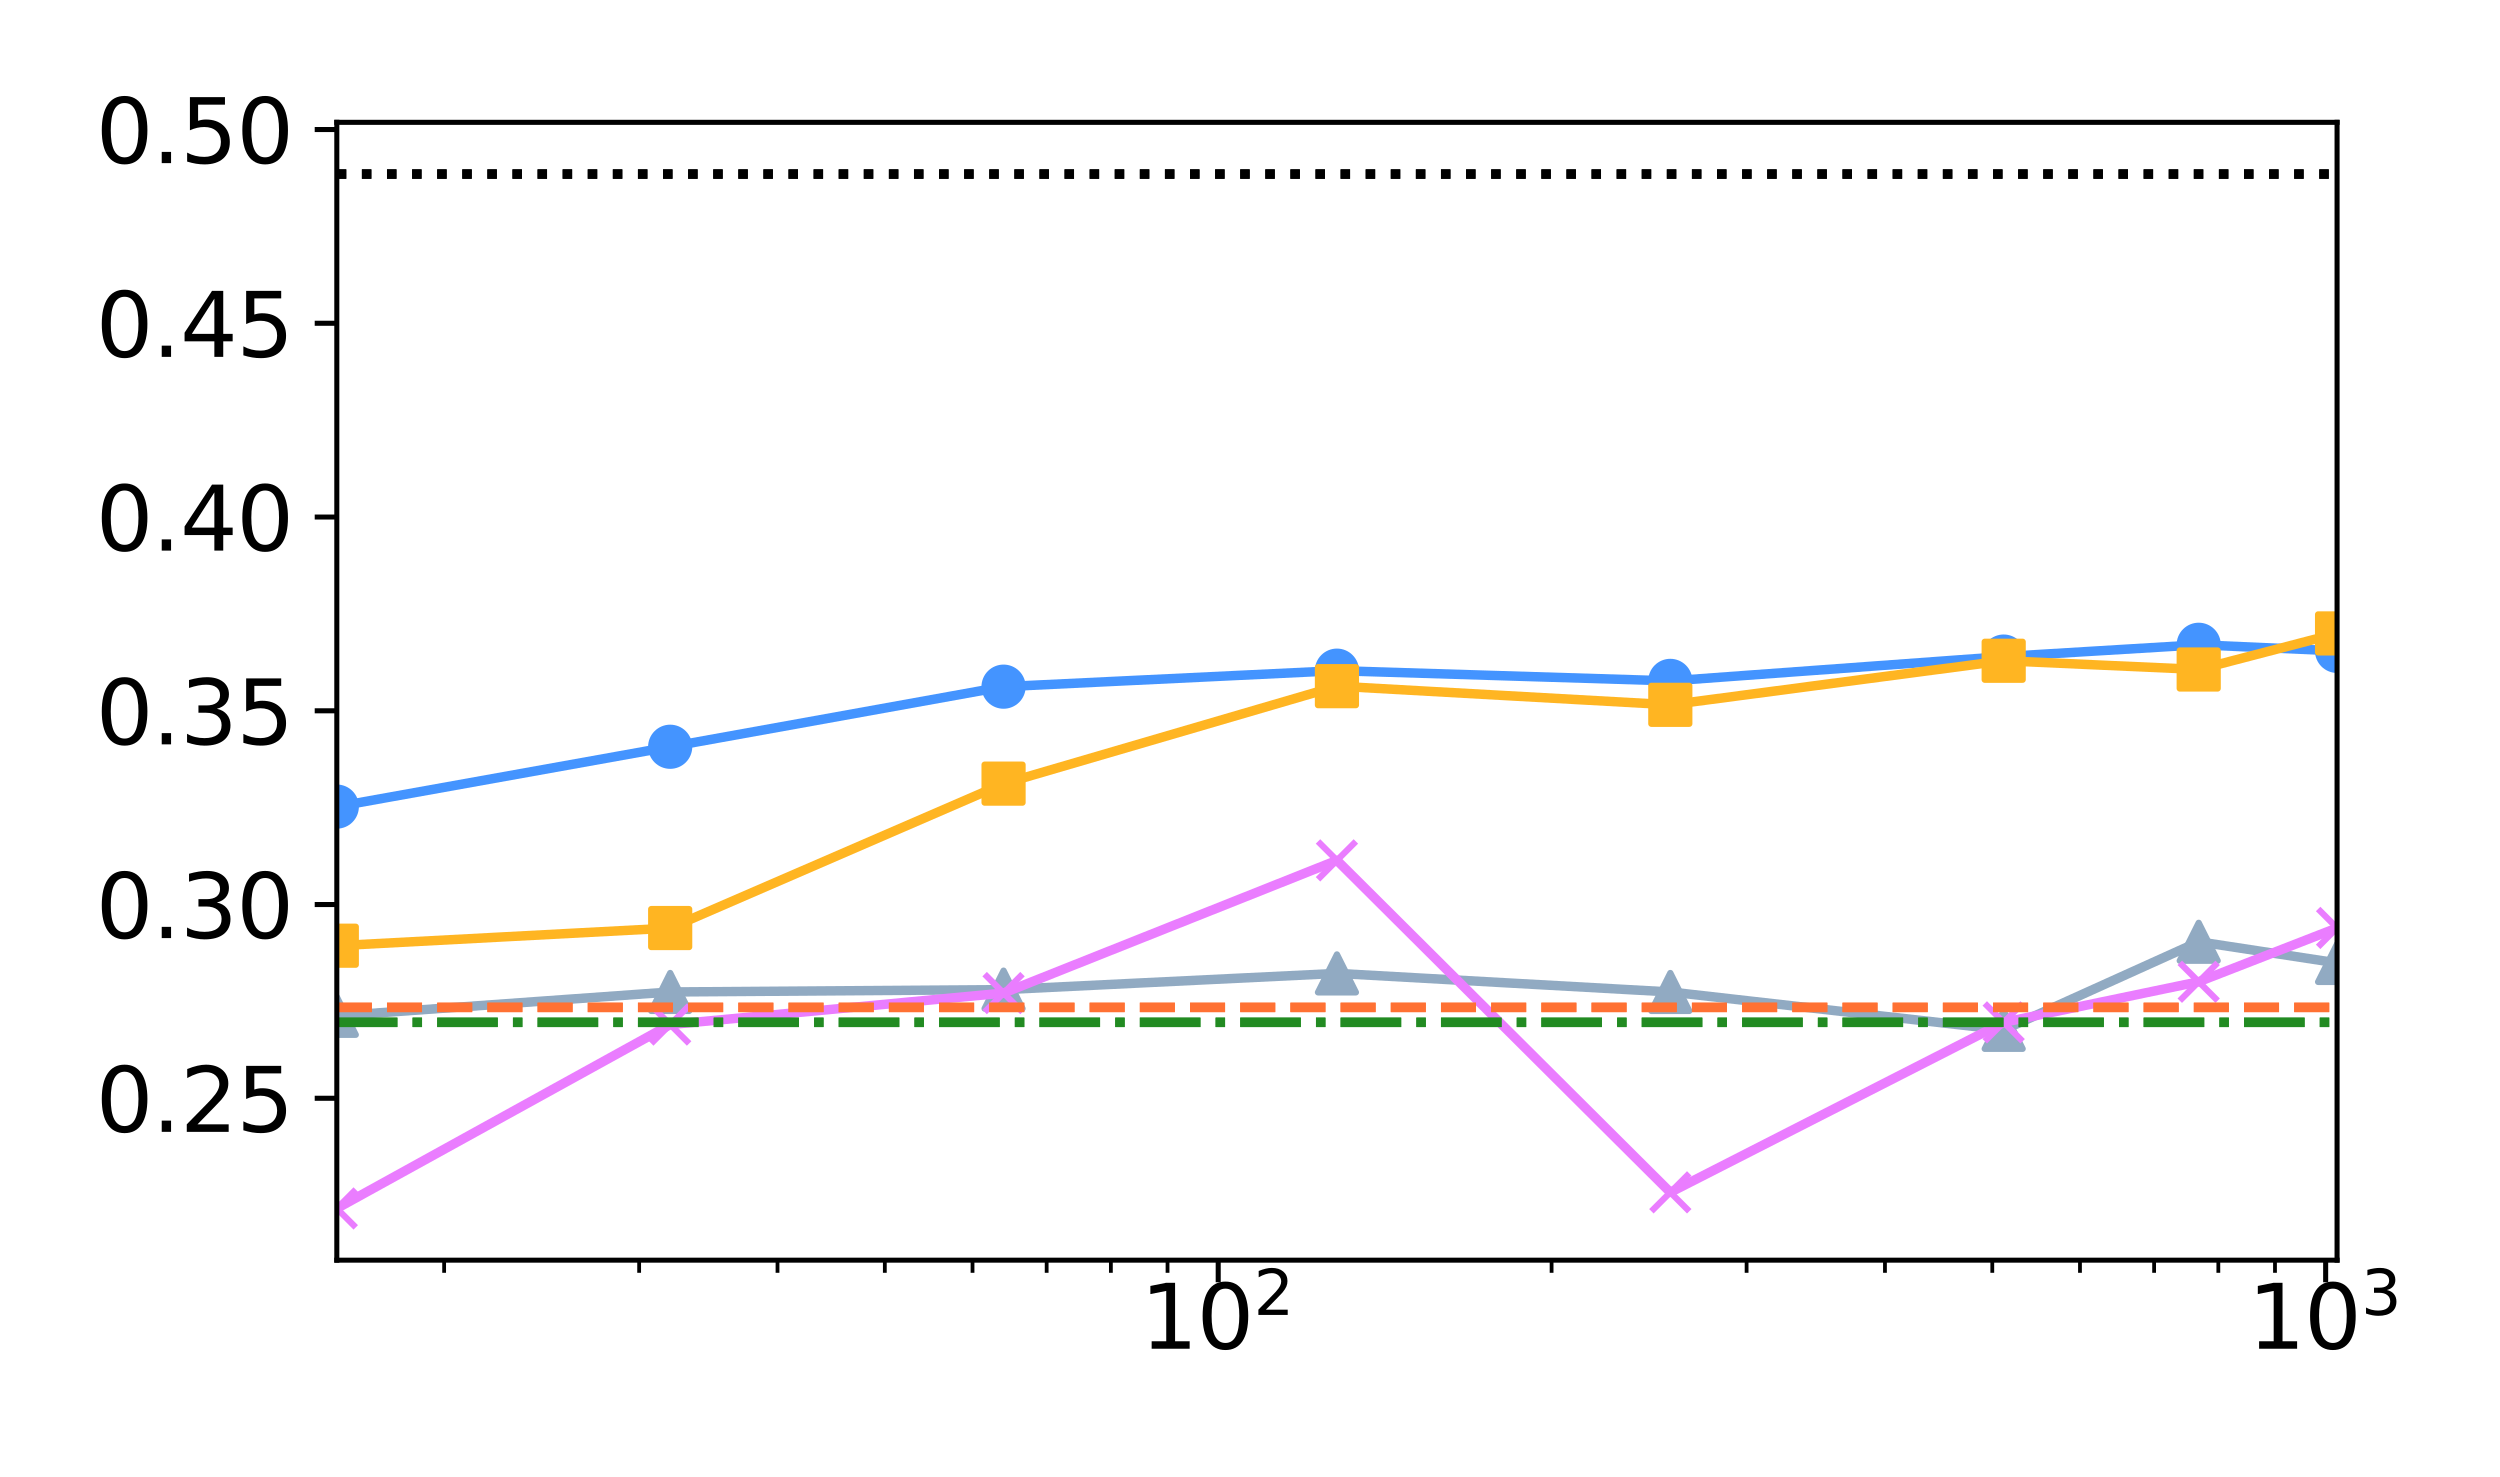 <?xml version="1.0" encoding="utf-8" standalone="no"?>
<!DOCTYPE svg PUBLIC "-//W3C//DTD SVG 1.1//EN"
  "http://www.w3.org/Graphics/SVG/1.1/DTD/svg11.dtd">
<svg xmlns:xlink="http://www.w3.org/1999/xlink" width="396pt" height="234pt" viewBox="0 0 396 234" xmlns="http://www.w3.org/2000/svg" version="1.1">
 <defs>
  <style type="text/css">*{stroke-linejoin: round; stroke-linecap: butt}</style>
 </defs>
 <g id="figure_1">
  <g id="patch_1">
   <path d="M 0 234 
L 396 234 
L 396 0 
L 0 0 
z
" style="fill: #ffffff"/>
  </g>
  <g id="axes_1">
   <g id="patch_2">
    <path d="M 53.35 199.612 
L 370.191 199.612 
L 370.191 19.379 
L 53.35 19.379 
z
" style="fill: #ffffff"/>
   </g>
   <g id="matplotlib.axis_1">
    <g id="xtick_1">
     <g id="line2d_1">
      <defs>
       <path id="mc114d50d7d" d="M 0 0 
L 0 3.5 
" style="stroke: #000000; stroke-width: 0.8"/>
      </defs>
      <g>
       <use xlink:href="#mc114d50d7d" x="192.964" y="199.612" style="stroke: #000000; stroke-width: 0.8"/>
      </g>
     </g>
     <g id="text_1">
      <!-- $\mathdefault{10^{2}}$ -->
      <g transform="translate(180.644 213.75) scale(0.14 -0.14)">
       <defs>
        <path id="DejaVuSans-31" d="M 794 531 
L 1825 531 
L 1825 4091 
L 703 3866 
L 703 4441 
L 1819 4666 
L 2450 4666 
L 2450 531 
L 3481 531 
L 3481 0 
L 794 0 
L 794 531 
z
" transform="scale(0.016)"/>
        <path id="DejaVuSans-30" d="M 2034 4250 
Q 1547 4250 1301 3770 
Q 1056 3291 1056 2328 
Q 1056 1369 1301 889 
Q 1547 409 2034 409 
Q 2525 409 2770 889 
Q 3016 1369 3016 2328 
Q 3016 3291 2770 3770 
Q 2525 4250 2034 4250 
z
M 2034 4750 
Q 2819 4750 3233 4129 
Q 3647 3509 3647 2328 
Q 3647 1150 3233 529 
Q 2819 -91 2034 -91 
Q 1250 -91 836 529 
Q 422 1150 422 2328 
Q 422 3509 836 4129 
Q 1250 4750 2034 4750 
z
" transform="scale(0.016)"/>
        <path id="DejaVuSans-32" d="M 1228 531 
L 3431 531 
L 3431 0 
L 469 0 
L 469 531 
Q 828 903 1448 1529 
Q 2069 2156 2228 2338 
Q 2531 2678 2651 2914 
Q 2772 3150 2772 3378 
Q 2772 3750 2511 3984 
Q 2250 4219 1831 4219 
Q 1534 4219 1204 4116 
Q 875 4013 500 3803 
L 500 4441 
Q 881 4594 1212 4672 
Q 1544 4750 1819 4750 
Q 2544 4750 2975 4387 
Q 3406 4025 3406 3419 
Q 3406 3131 3298 2873 
Q 3191 2616 2906 2266 
Q 2828 2175 2409 1742 
Q 1991 1309 1228 531 
z
" transform="scale(0.016)"/>
       </defs>
       <use xlink:href="#DejaVuSans-31" transform="translate(0 0.766)"/>
       <use xlink:href="#DejaVuSans-30" transform="translate(63.623 0.766)"/>
       <use xlink:href="#DejaVuSans-32" transform="translate(128.203 39.047) scale(0.7)"/>
      </g>
     </g>
    </g>
    <g id="xtick_2">
     <g id="line2d_2">
      <g>
       <use xlink:href="#mc114d50d7d" x="368.384" y="199.612" style="stroke: #000000; stroke-width: 0.8"/>
      </g>
     </g>
     <g id="text_2">
      <!-- $\mathdefault{10^{3}}$ -->
      <g transform="translate(356.064 213.75) scale(0.14 -0.14)">
       <defs>
        <path id="DejaVuSans-33" d="M 2597 2516 
Q 3050 2419 3304 2112 
Q 3559 1806 3559 1356 
Q 3559 666 3084 287 
Q 2609 -91 1734 -91 
Q 1441 -91 1130 -33 
Q 819 25 488 141 
L 488 750 
Q 750 597 1062 519 
Q 1375 441 1716 441 
Q 2309 441 2620 675 
Q 2931 909 2931 1356 
Q 2931 1769 2642 2001 
Q 2353 2234 1838 2234 
L 1294 2234 
L 1294 2753 
L 1863 2753 
Q 2328 2753 2575 2939 
Q 2822 3125 2822 3475 
Q 2822 3834 2567 4026 
Q 2313 4219 1838 4219 
Q 1578 4219 1281 4162 
Q 984 4106 628 3988 
L 628 4550 
Q 988 4650 1302 4700 
Q 1616 4750 1894 4750 
Q 2613 4750 3031 4423 
Q 3450 4097 3450 3541 
Q 3450 3153 3228 2886 
Q 3006 2619 2597 2516 
z
" transform="scale(0.016)"/>
       </defs>
       <use xlink:href="#DejaVuSans-31" transform="translate(0 0.766)"/>
       <use xlink:href="#DejaVuSans-30" transform="translate(63.623 0.766)"/>
       <use xlink:href="#DejaVuSans-33" transform="translate(128.203 39.047) scale(0.7)"/>
      </g>
     </g>
    </g>
    <g id="xtick_3">
     <g id="line2d_3">
      <defs>
       <path id="m5194411541" d="M 0 0 
L 0 2 
" style="stroke: #000000; stroke-width: 0.6"/>
      </defs>
      <g>
       <use xlink:href="#m5194411541" x="70.35" y="199.612" style="stroke: #000000; stroke-width: 0.6"/>
      </g>
     </g>
    </g>
    <g id="xtick_4">
     <g id="line2d_4">
      <g>
       <use xlink:href="#m5194411541" x="101.24" y="199.612" style="stroke: #000000; stroke-width: 0.6"/>
      </g>
     </g>
    </g>
    <g id="xtick_5">
     <g id="line2d_5">
      <g>
       <use xlink:href="#m5194411541" x="123.157" y="199.612" style="stroke: #000000; stroke-width: 0.6"/>
      </g>
     </g>
    </g>
    <g id="xtick_6">
     <g id="line2d_6">
      <g>
       <use xlink:href="#m5194411541" x="140.157" y="199.612" style="stroke: #000000; stroke-width: 0.6"/>
      </g>
     </g>
    </g>
    <g id="xtick_7">
     <g id="line2d_7">
      <g>
       <use xlink:href="#m5194411541" x="154.047" y="199.612" style="stroke: #000000; stroke-width: 0.6"/>
      </g>
     </g>
    </g>
    <g id="xtick_8">
     <g id="line2d_8">
      <g>
       <use xlink:href="#m5194411541" x="165.791" y="199.612" style="stroke: #000000; stroke-width: 0.6"/>
      </g>
     </g>
    </g>
    <g id="xtick_9">
     <g id="line2d_9">
      <g>
       <use xlink:href="#m5194411541" x="175.964" y="199.612" style="stroke: #000000; stroke-width: 0.6"/>
      </g>
     </g>
    </g>
    <g id="xtick_10">
     <g id="line2d_10">
      <g>
       <use xlink:href="#m5194411541" x="184.937" y="199.612" style="stroke: #000000; stroke-width: 0.6"/>
      </g>
     </g>
    </g>
    <g id="xtick_11">
     <g id="line2d_11">
      <g>
       <use xlink:href="#m5194411541" x="245.771" y="199.612" style="stroke: #000000; stroke-width: 0.6"/>
      </g>
     </g>
    </g>
    <g id="xtick_12">
     <g id="line2d_12">
      <g>
       <use xlink:href="#m5194411541" x="276.661" y="199.612" style="stroke: #000000; stroke-width: 0.6"/>
      </g>
     </g>
    </g>
    <g id="xtick_13">
     <g id="line2d_13">
      <g>
       <use xlink:href="#m5194411541" x="298.578" y="199.612" style="stroke: #000000; stroke-width: 0.6"/>
      </g>
     </g>
    </g>
    <g id="xtick_14">
     <g id="line2d_14">
      <g>
       <use xlink:href="#m5194411541" x="315.578" y="199.612" style="stroke: #000000; stroke-width: 0.6"/>
      </g>
     </g>
    </g>
    <g id="xtick_15">
     <g id="line2d_15">
      <g>
       <use xlink:href="#m5194411541" x="329.468" y="199.612" style="stroke: #000000; stroke-width: 0.6"/>
      </g>
     </g>
    </g>
    <g id="xtick_16">
     <g id="line2d_16">
      <g>
       <use xlink:href="#m5194411541" x="341.211" y="199.612" style="stroke: #000000; stroke-width: 0.6"/>
      </g>
     </g>
    </g>
    <g id="xtick_17">
     <g id="line2d_17">
      <g>
       <use xlink:href="#m5194411541" x="351.384" y="199.612" style="stroke: #000000; stroke-width: 0.6"/>
      </g>
     </g>
    </g>
    <g id="xtick_18">
     <g id="line2d_18">
      <g>
       <use xlink:href="#m5194411541" x="360.358" y="199.612" style="stroke: #000000; stroke-width: 0.6"/>
      </g>
     </g>
    </g>
   </g>
   <g id="matplotlib.axis_2">
    <g id="ytick_1">
     <g id="line2d_19">
      <defs>
       <path id="m097e962916" d="M 0 0 
L -3.5 0 
" style="stroke: #000000; stroke-width: 0.8"/>
      </defs>
      <g>
       <use xlink:href="#m097e962916" x="53.35" y="173.964" style="stroke: #000000; stroke-width: 0.8"/>
      </g>
     </g>
     <g id="text_3">
      <!-- 0.25 -->
      <g transform="translate(15.178 179.283) scale(0.14 -0.14)">
       <defs>
        <path id="DejaVuSans-2e" d="M 684 794 
L 1344 794 
L 1344 0 
L 684 0 
L 684 794 
z
" transform="scale(0.016)"/>
        <path id="DejaVuSans-35" d="M 691 4666 
L 3169 4666 
L 3169 4134 
L 1269 4134 
L 1269 2991 
Q 1406 3038 1543 3061 
Q 1681 3084 1819 3084 
Q 2600 3084 3056 2656 
Q 3513 2228 3513 1497 
Q 3513 744 3044 326 
Q 2575 -91 1722 -91 
Q 1428 -91 1123 -41 
Q 819 9 494 109 
L 494 744 
Q 775 591 1075 516 
Q 1375 441 1709 441 
Q 2250 441 2565 725 
Q 2881 1009 2881 1497 
Q 2881 1984 2565 2268 
Q 2250 2553 1709 2553 
Q 1456 2553 1204 2497 
Q 953 2441 691 2322 
L 691 4666 
z
" transform="scale(0.016)"/>
       </defs>
       <use xlink:href="#DejaVuSans-30"/>
       <use xlink:href="#DejaVuSans-2e" x="63.623"/>
       <use xlink:href="#DejaVuSans-32" x="95.41"/>
       <use xlink:href="#DejaVuSans-35" x="159.033"/>
      </g>
     </g>
    </g>
    <g id="ytick_2">
     <g id="line2d_20">
      <g>
       <use xlink:href="#m097e962916" x="53.35" y="143.275" style="stroke: #000000; stroke-width: 0.8"/>
      </g>
     </g>
     <g id="text_4">
      <!-- 0.30 -->
      <g transform="translate(15.178 148.594) scale(0.14 -0.14)">
       <use xlink:href="#DejaVuSans-30"/>
       <use xlink:href="#DejaVuSans-2e" x="63.623"/>
       <use xlink:href="#DejaVuSans-33" x="95.41"/>
       <use xlink:href="#DejaVuSans-30" x="159.033"/>
      </g>
     </g>
    </g>
    <g id="ytick_3">
     <g id="line2d_21">
      <g>
       <use xlink:href="#m097e962916" x="53.35" y="112.587" style="stroke: #000000; stroke-width: 0.8"/>
      </g>
     </g>
     <g id="text_5">
      <!-- 0.35 -->
      <g transform="translate(15.178 117.906) scale(0.14 -0.14)">
       <use xlink:href="#DejaVuSans-30"/>
       <use xlink:href="#DejaVuSans-2e" x="63.623"/>
       <use xlink:href="#DejaVuSans-33" x="95.41"/>
       <use xlink:href="#DejaVuSans-35" x="159.033"/>
      </g>
     </g>
    </g>
    <g id="ytick_4">
     <g id="line2d_22">
      <g>
       <use xlink:href="#m097e962916" x="53.35" y="81.898" style="stroke: #000000; stroke-width: 0.8"/>
      </g>
     </g>
     <g id="text_6">
      <!-- 0.40 -->
      <g transform="translate(15.178 87.217) scale(0.14 -0.14)">
       <defs>
        <path id="DejaVuSans-34" d="M 2419 4116 
L 825 1625 
L 2419 1625 
L 2419 4116 
z
M 2253 4666 
L 3047 4666 
L 3047 1625 
L 3713 1625 
L 3713 1100 
L 3047 1100 
L 3047 0 
L 2419 0 
L 2419 1100 
L 313 1100 
L 313 1709 
L 2253 4666 
z
" transform="scale(0.016)"/>
       </defs>
       <use xlink:href="#DejaVuSans-30"/>
       <use xlink:href="#DejaVuSans-2e" x="63.623"/>
       <use xlink:href="#DejaVuSans-34" x="95.41"/>
       <use xlink:href="#DejaVuSans-30" x="159.033"/>
      </g>
     </g>
    </g>
    <g id="ytick_5">
     <g id="line2d_23">
      <g>
       <use xlink:href="#m097e962916" x="53.35" y="51.209" style="stroke: #000000; stroke-width: 0.8"/>
      </g>
     </g>
     <g id="text_7">
      <!-- 0.45 -->
      <g transform="translate(15.178 56.528) scale(0.14 -0.14)">
       <use xlink:href="#DejaVuSans-30"/>
       <use xlink:href="#DejaVuSans-2e" x="63.623"/>
       <use xlink:href="#DejaVuSans-34" x="95.41"/>
       <use xlink:href="#DejaVuSans-35" x="159.033"/>
      </g>
     </g>
    </g>
    <g id="ytick_6">
     <g id="line2d_24">
      <g>
       <use xlink:href="#m097e962916" x="53.35" y="20.52" style="stroke: #000000; stroke-width: 0.8"/>
      </g>
     </g>
     <g id="text_8">
      <!-- 0.50 -->
      <g transform="translate(15.178 25.839) scale(0.14 -0.14)">
       <use xlink:href="#DejaVuSans-30"/>
       <use xlink:href="#DejaVuSans-2e" x="63.623"/>
       <use xlink:href="#DejaVuSans-35" x="95.41"/>
       <use xlink:href="#DejaVuSans-30" x="159.033"/>
      </g>
     </g>
    </g>
   </g>
   <g id="line2d_25">
    <path d="M 53.35 127.765 
L 106.157 118.287 
L 158.964 108.767 
L 211.771 106.232 
L 264.578 107.854 
L 317.384 104.002 
L 348.274 102.134 
L 370.191 103.099 
" clip-path="url(#p2ca5466209)" style="fill: none; stroke: #4494ff; stroke-width: 1.5; stroke-linecap: square"/>
    <defs>
     <path id="m26cdc951e5" d="M 0 3 
C 0.796 3 1.559 2.684 2.121 2.121 
C 2.684 1.559 3 0.796 3 0 
C 3 -0.796 2.684 -1.559 2.121 -2.121 
C 1.559 -2.684 0.796 -3 0 -3 
C -0.796 -3 -1.559 -2.684 -2.121 -2.121 
C -2.684 -1.559 -3 -0.796 -3 0 
C -3 0.796 -2.684 1.559 -2.121 2.121 
C -1.559 2.684 -0.796 3 0 3 
z
" style="stroke: #4494ff"/>
    </defs>
    <g clip-path="url(#p2ca5466209)">
     <use xlink:href="#m26cdc951e5" x="53.35" y="127.765" style="fill: #4494ff; stroke: #4494ff"/>
     <use xlink:href="#m26cdc951e5" x="106.157" y="118.287" style="fill: #4494ff; stroke: #4494ff"/>
     <use xlink:href="#m26cdc951e5" x="158.964" y="108.767" style="fill: #4494ff; stroke: #4494ff"/>
     <use xlink:href="#m26cdc951e5" x="211.771" y="106.232" style="fill: #4494ff; stroke: #4494ff"/>
     <use xlink:href="#m26cdc951e5" x="264.578" y="107.854" style="fill: #4494ff; stroke: #4494ff"/>
     <use xlink:href="#m26cdc951e5" x="317.384" y="104.002" style="fill: #4494ff; stroke: #4494ff"/>
     <use xlink:href="#m26cdc951e5" x="348.274" y="102.134" style="fill: #4494ff; stroke: #4494ff"/>
     <use xlink:href="#m26cdc951e5" x="370.191" y="103.099" style="fill: #4494ff; stroke: #4494ff"/>
    </g>
   </g>
   <g id="line2d_26">
    <path d="M 53.35 149.802 
L 106.157 147.005 
L 158.964 124.129 
L 211.771 108.689 
L 264.578 111.642 
L 317.384 104.663 
L 348.274 106.049 
L 370.191 100.333 
" clip-path="url(#p2ca5466209)" style="fill: none; stroke: #ffb522; stroke-width: 1.5; stroke-linecap: square"/>
    <defs>
     <path id="maa7f701aa9" d="M -3 3 
L 3 3 
L 3 -3 
L -3 -3 
z
" style="stroke: #ffb522; stroke-linejoin: miter"/>
    </defs>
    <g clip-path="url(#p2ca5466209)">
     <use xlink:href="#maa7f701aa9" x="53.35" y="149.802" style="fill: #ffb522; stroke: #ffb522; stroke-linejoin: miter"/>
     <use xlink:href="#maa7f701aa9" x="106.157" y="147.005" style="fill: #ffb522; stroke: #ffb522; stroke-linejoin: miter"/>
     <use xlink:href="#maa7f701aa9" x="158.964" y="124.129" style="fill: #ffb522; stroke: #ffb522; stroke-linejoin: miter"/>
     <use xlink:href="#maa7f701aa9" x="211.771" y="108.689" style="fill: #ffb522; stroke: #ffb522; stroke-linejoin: miter"/>
     <use xlink:href="#maa7f701aa9" x="264.578" y="111.642" style="fill: #ffb522; stroke: #ffb522; stroke-linejoin: miter"/>
     <use xlink:href="#maa7f701aa9" x="317.384" y="104.663" style="fill: #ffb522; stroke: #ffb522; stroke-linejoin: miter"/>
     <use xlink:href="#maa7f701aa9" x="348.274" y="106.049" style="fill: #ffb522; stroke: #ffb522; stroke-linejoin: miter"/>
     <use xlink:href="#maa7f701aa9" x="370.191" y="100.333" style="fill: #ffb522; stroke: #ffb522; stroke-linejoin: miter"/>
    </g>
   </g>
   <g id="line2d_27">
    <path d="M 53.35 160.906 
L 106.157 157.128 
L 158.964 156.755 
L 211.771 154.187 
L 264.578 157.129 
L 317.384 163.13 
L 348.274 149.179 
L 370.191 152.53 
" clip-path="url(#p2ca5466209)" style="fill: none; stroke: #91aac2; stroke-width: 1.5; stroke-linecap: square"/>
    <defs>
     <path id="mde509771c8" d="M 0 -3 
L -3 3 
L 3 3 
z
" style="stroke: #91aac2; stroke-linejoin: miter"/>
    </defs>
    <g clip-path="url(#p2ca5466209)">
     <use xlink:href="#mde509771c8" x="53.35" y="160.906" style="fill: #91aac2; stroke: #91aac2; stroke-linejoin: miter"/>
     <use xlink:href="#mde509771c8" x="106.157" y="157.128" style="fill: #91aac2; stroke: #91aac2; stroke-linejoin: miter"/>
     <use xlink:href="#mde509771c8" x="158.964" y="156.755" style="fill: #91aac2; stroke: #91aac2; stroke-linejoin: miter"/>
     <use xlink:href="#mde509771c8" x="211.771" y="154.187" style="fill: #91aac2; stroke: #91aac2; stroke-linejoin: miter"/>
     <use xlink:href="#mde509771c8" x="264.578" y="157.129" style="fill: #91aac2; stroke: #91aac2; stroke-linejoin: miter"/>
     <use xlink:href="#mde509771c8" x="317.384" y="163.13" style="fill: #91aac2; stroke: #91aac2; stroke-linejoin: miter"/>
     <use xlink:href="#mde509771c8" x="348.274" y="149.179" style="fill: #91aac2; stroke: #91aac2; stroke-linejoin: miter"/>
     <use xlink:href="#mde509771c8" x="370.191" y="152.53" style="fill: #91aac2; stroke: #91aac2; stroke-linejoin: miter"/>
    </g>
   </g>
   <g id="line2d_28">
    <path d="M 53.35 191.42 
L 106.157 162.29 
L 158.964 157.301 
L 211.771 136.283 
L 264.578 188.868 
L 317.384 161.941 
L 348.274 155.511 
L 370.191 146.983 
" clip-path="url(#p2ca5466209)" style="fill: none; stroke: #ea7dff; stroke-width: 1.5; stroke-linecap: square"/>
    <defs>
     <path id="m69708f9cc7" d="M -3 3 
L 3 -3 
M -3 -3 
L 3 3 
" style="stroke: #ea7dff"/>
    </defs>
    <g clip-path="url(#p2ca5466209)">
     <use xlink:href="#m69708f9cc7" x="53.35" y="191.42" style="fill: #ea7dff; stroke: #ea7dff"/>
     <use xlink:href="#m69708f9cc7" x="106.157" y="162.29" style="fill: #ea7dff; stroke: #ea7dff"/>
     <use xlink:href="#m69708f9cc7" x="158.964" y="157.301" style="fill: #ea7dff; stroke: #ea7dff"/>
     <use xlink:href="#m69708f9cc7" x="211.771" y="136.283" style="fill: #ea7dff; stroke: #ea7dff"/>
     <use xlink:href="#m69708f9cc7" x="264.578" y="188.868" style="fill: #ea7dff; stroke: #ea7dff"/>
     <use xlink:href="#m69708f9cc7" x="317.384" y="161.941" style="fill: #ea7dff; stroke: #ea7dff"/>
     <use xlink:href="#m69708f9cc7" x="348.274" y="155.511" style="fill: #ea7dff; stroke: #ea7dff"/>
     <use xlink:href="#m69708f9cc7" x="370.191" y="146.983" style="fill: #ea7dff; stroke: #ea7dff"/>
    </g>
   </g>
   <g id="line2d_29">
    <path d="M 53.35 27.572 
L 370.191 27.572 
" clip-path="url(#p2ca5466209)" style="fill: none; stroke-dasharray: 1.5,2.475; stroke-dashoffset: 0; stroke: #000000; stroke-width: 1.5"/>
   </g>
   <g id="line2d_30">
    <path d="M 53.35 159.577 
L 370.191 159.577 
" clip-path="url(#p2ca5466209)" style="fill: none; stroke-dasharray: 5.55,2.4; stroke-dashoffset: 0; stroke: #ff7133; stroke-width: 1.5"/>
   </g>
   <g id="line2d_31">
    <path d="M 53.35 161.941 
L 370.191 161.941 
" clip-path="url(#p2ca5466209)" style="fill: none; stroke-dasharray: 9.6,2.4,1.5,2.4; stroke-dashoffset: 0; stroke: #228b22; stroke-width: 1.5"/>
   </g>
   <g id="line2d_32">
    <path d="M 53.35 27.572 
L 370.191 27.572 
" clip-path="url(#p2ca5466209)" style="fill: none; stroke-dasharray: 1.5,2.475; stroke-dashoffset: 0; stroke: #000000; stroke-width: 1.5"/>
   </g>
   <g id="line2d_33">
    <path d="M 53.35 159.577 
L 370.191 159.577 
" clip-path="url(#p2ca5466209)" style="fill: none; stroke-dasharray: 5.55,2.4; stroke-dashoffset: 0; stroke: #ff7133; stroke-width: 1.5"/>
   </g>
   <g id="line2d_34">
    <path d="M 53.35 161.941 
L 370.191 161.941 
" clip-path="url(#p2ca5466209)" style="fill: none; stroke-dasharray: 9.6,2.4,1.5,2.4; stroke-dashoffset: 0; stroke: #228b22; stroke-width: 1.5"/>
   </g>
   <g id="patch_3">
    <path d="M 53.35 199.612 
L 53.35 19.379 
" style="fill: none; stroke: #000000; stroke-width: 0.8; stroke-linejoin: miter; stroke-linecap: square"/>
   </g>
   <g id="patch_4">
    <path d="M 370.191 199.612 
L 370.191 19.379 
" style="fill: none; stroke: #000000; stroke-width: 0.8; stroke-linejoin: miter; stroke-linecap: square"/>
   </g>
   <g id="patch_5">
    <path d="M 53.35 199.612 
L 370.191 199.612 
" style="fill: none; stroke: #000000; stroke-width: 0.8; stroke-linejoin: miter; stroke-linecap: square"/>
   </g>
   <g id="patch_6">
    <path d="M 53.35 19.379 
L 370.191 19.379 
" style="fill: none; stroke: #000000; stroke-width: 0.8; stroke-linejoin: miter; stroke-linecap: square"/>
   </g>
  </g>
 </g>
 <defs>
  <clipPath id="p2ca5466209">
   <rect x="53.35" y="19.379" width="316.841" height="180.233"/>
  </clipPath>
 </defs>
</svg>

